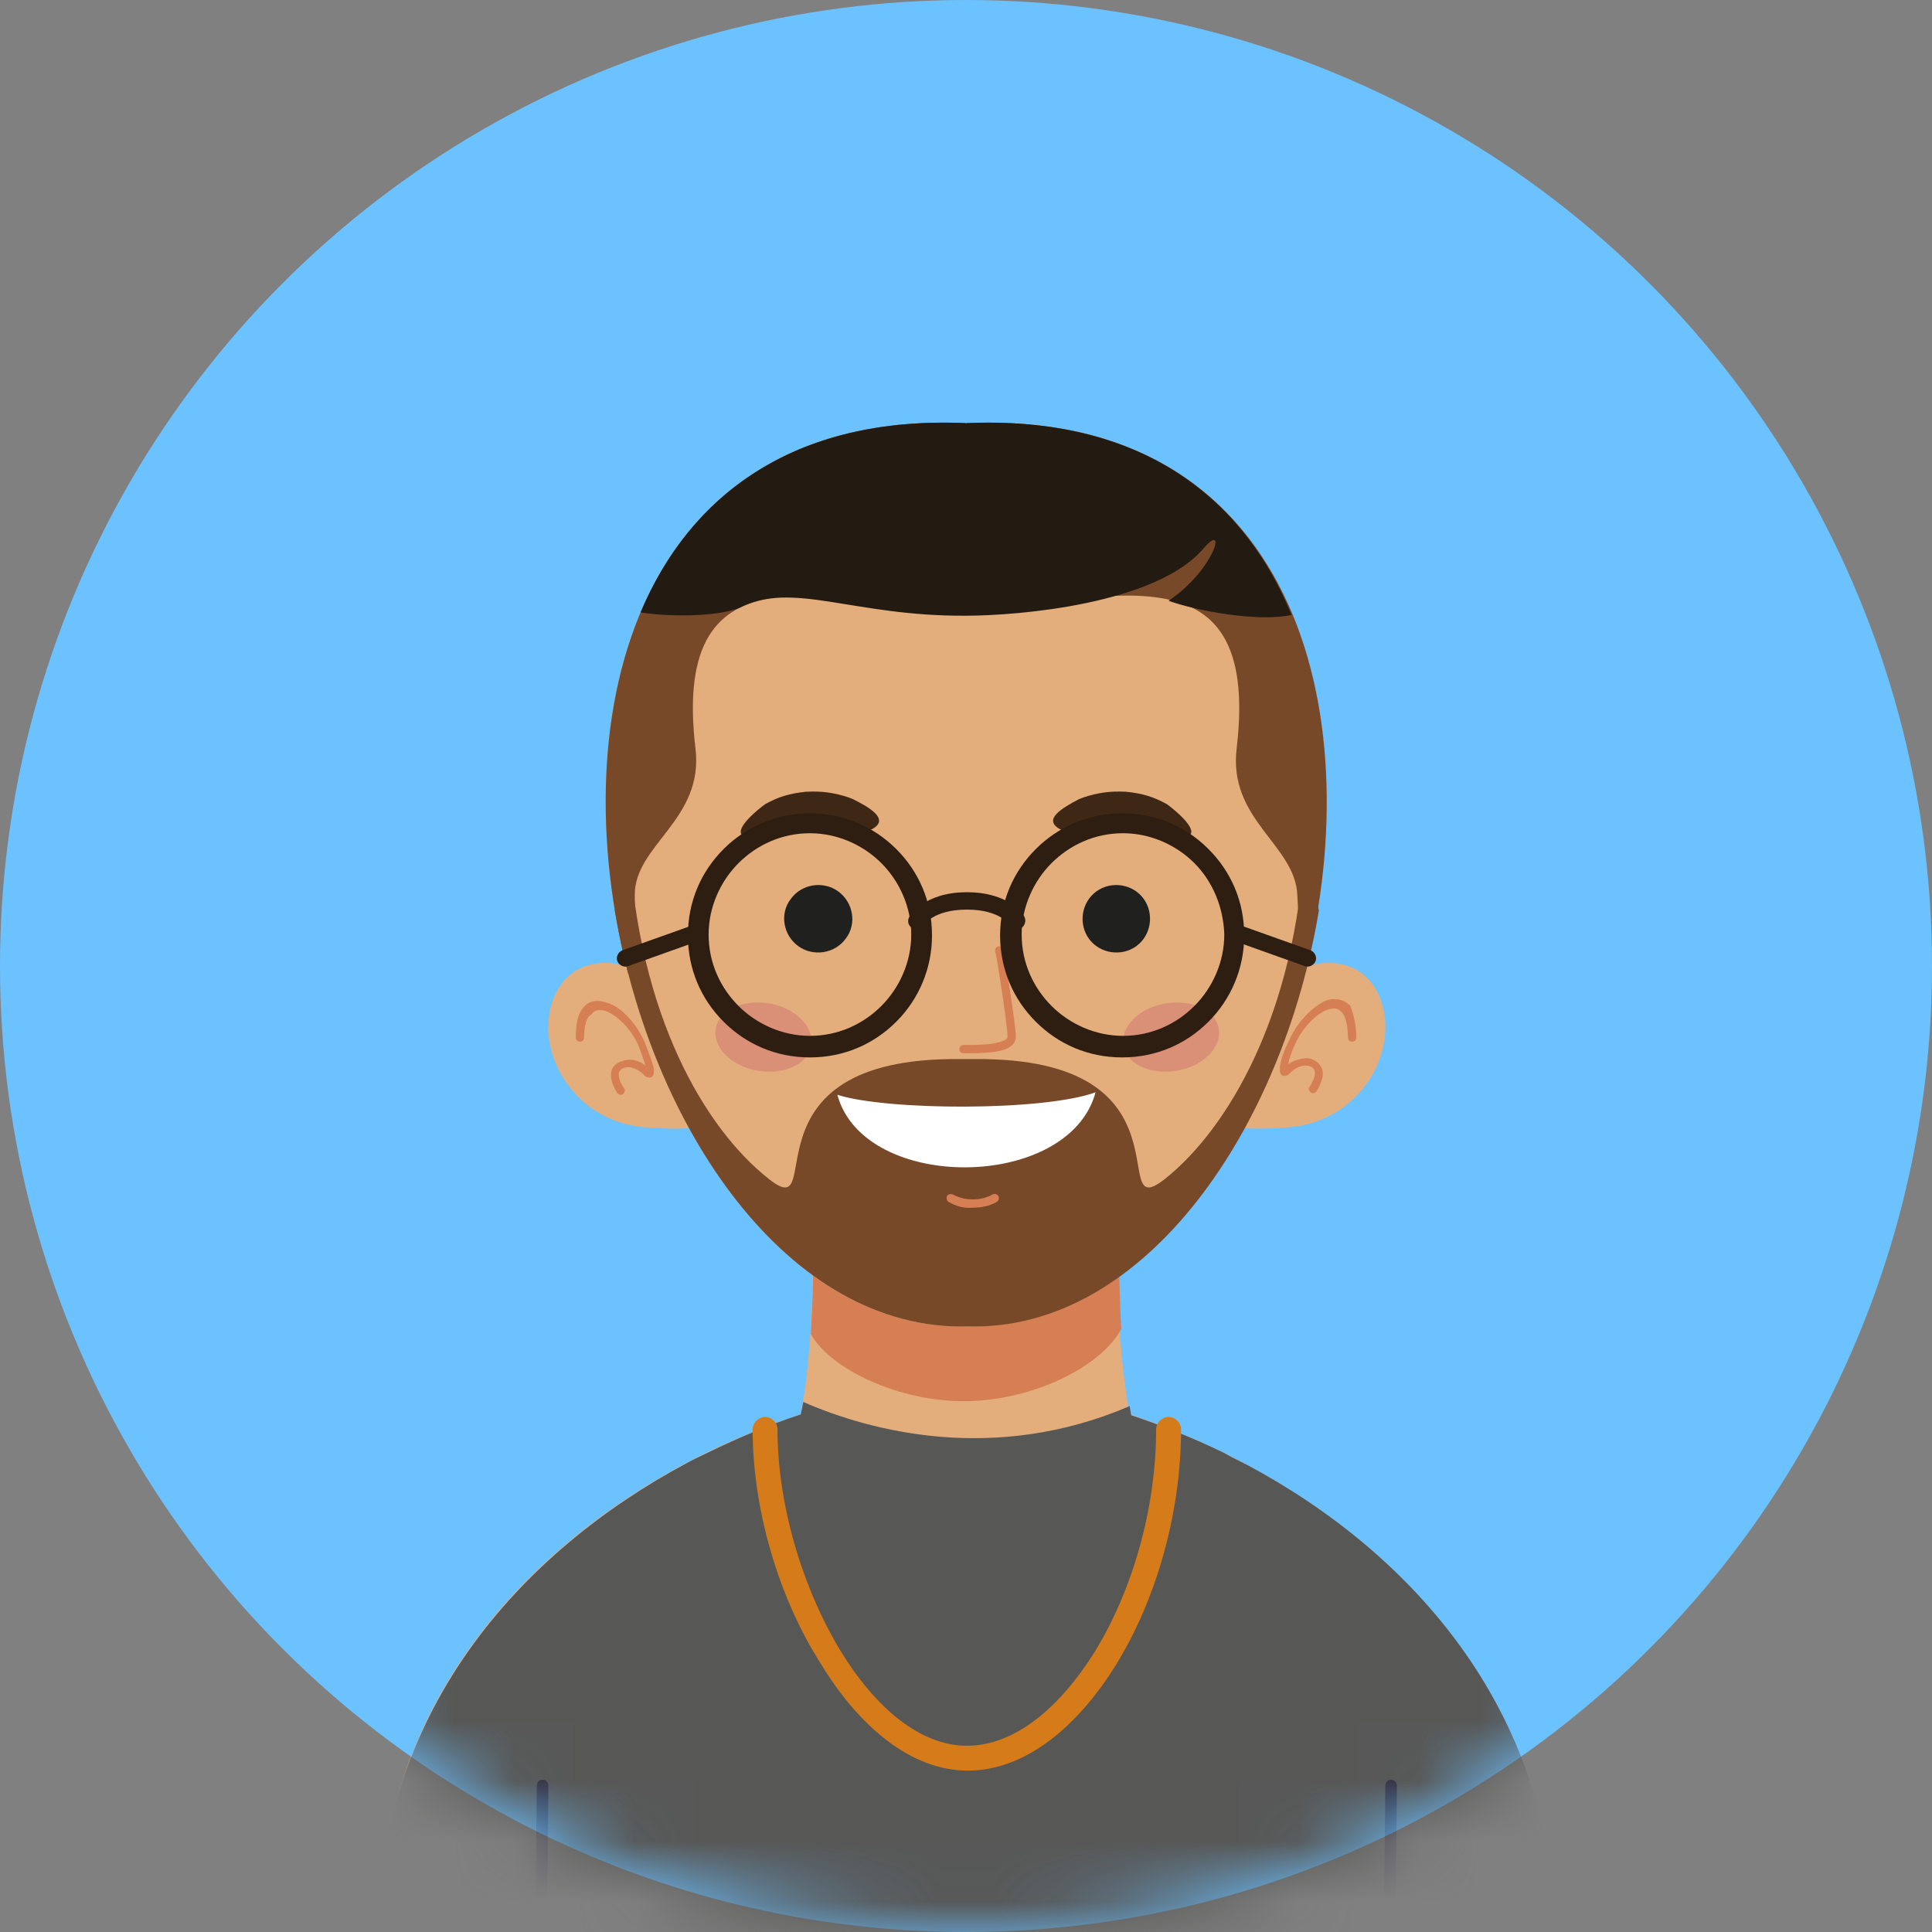 <svg width="32" height="32" viewBox="0 0 32 32" fill="none" xmlns="http://www.w3.org/2000/svg">
<rect x="0" y="0" width="32" height="32" fill="#808080" stroke="none"/>
<circle cx="16" cy="16" r="16" fill="#6CC1FF"/>
<mask id="mask0_39_821" style="mask-type:alpha" maskUnits="userSpaceOnUse" x="0" y="0" width="32" height="32">
<circle cx="16" cy="16" r="16" fill="#D9D9D9"/>
</mask>
<g mask="url(#mask0_39_821)">
<path fill-rule="evenodd" clip-rule="evenodd" d="M16 32.394H6.237C6.127 27.402 9.963 24.5 13.264 23.427C13.525 22.038 13.456 20.223 13.456 20.223H15.987H18.517C18.517 20.223 18.448 22.025 18.71 23.427C22.01 24.514 25.847 27.402 25.737 32.394H16Z" fill="#E4AE7C"/>
<path fill-rule="evenodd" clip-rule="evenodd" d="M18.572 22.011C18.256 22.616 17.142 23.194 16 23.208C14.886 23.221 13.745 22.671 13.429 22.094C13.456 21.64 13.47 21.2 13.47 20.87H18.53C18.544 21.186 18.544 21.585 18.572 22.011Z" fill="#D67F54"/>
<path fill-rule="evenodd" clip-rule="evenodd" d="M10.623 16.222C10.596 15.96 9.537 15.658 9.179 16.511C8.822 17.363 9.468 18.573 10.678 18.67C11.888 18.766 11.531 18.546 11.531 18.546L10.623 16.222Z" fill="#E4AE7C"/>
<path fill-rule="evenodd" clip-rule="evenodd" d="M16 32.394H15.643H15.285H14.928H14.57H14.213H13.855H13.498H13.14H12.783H12.425H12.068H11.71H11.352H10.995H10.61H10.252H9.895H9.537H9.18H8.822H8.464H8.107H7.722H7.364H7.007H6.649H6.292H6.25C6.154 28.351 8.671 25.683 11.366 24.239C11.49 24.17 11.614 24.115 11.724 24.06C12.232 23.812 12.755 23.593 13.264 23.427C13.278 23.359 13.291 23.29 13.305 23.221C14.405 23.703 16.468 24.253 18.71 23.29C18.723 23.345 18.723 23.386 18.737 23.441C19.232 23.606 19.755 23.812 20.264 24.06C20.387 24.129 20.525 24.198 20.662 24.266C23.358 25.71 25.86 28.378 25.764 32.421H25.723H25.365H25.008H24.637H24.279H23.922H23.564H23.206H22.849H22.491H22.134H21.776H21.419H21.061H20.704H20.346H19.961H19.603H19.246H18.888H18.531H18.173H17.816H17.458H17.101H16.743H16.386H16V32.394Z" fill="#575756"/>
<path fill-rule="evenodd" clip-rule="evenodd" d="M21.405 16.222C21.432 15.96 22.491 15.658 22.849 16.511C23.206 17.363 22.56 18.573 21.35 18.67C20.14 18.766 20.497 18.546 20.497 18.546L21.405 16.222Z" fill="#E4AE7C"/>
<path fill-rule="evenodd" clip-rule="evenodd" d="M16 21.97C9.716 22.121 6.525 6.609 16 7.008C25.475 6.609 22.299 22.121 16 21.97Z" fill="#E4AE7C"/>
<path fill-rule="evenodd" clip-rule="evenodd" d="M22.464 17.184C22.464 17.226 22.436 17.253 22.395 17.253C22.354 17.253 22.326 17.226 22.326 17.184C22.326 16.978 22.285 16.84 22.23 16.772C22.189 16.73 22.148 16.703 22.106 16.703C22.051 16.703 21.983 16.717 21.914 16.758C21.735 16.854 21.542 17.074 21.446 17.308C21.391 17.418 21.35 17.542 21.336 17.624C21.446 17.555 21.556 17.528 21.652 17.528C21.707 17.528 21.762 17.555 21.804 17.583C21.845 17.61 21.872 17.652 21.9 17.707C21.927 17.803 21.9 17.927 21.804 18.078C21.776 18.106 21.735 18.119 21.707 18.092C21.68 18.064 21.666 18.023 21.694 17.996C21.762 17.886 21.79 17.803 21.776 17.734C21.762 17.707 21.749 17.693 21.735 17.679C21.707 17.666 21.68 17.652 21.652 17.652C21.57 17.638 21.46 17.679 21.364 17.776C21.336 17.803 21.322 17.817 21.295 17.817C21.24 17.831 21.212 17.803 21.199 17.748C21.199 17.734 21.199 17.707 21.199 17.666C21.212 17.569 21.267 17.39 21.35 17.239C21.46 16.978 21.666 16.744 21.872 16.62C21.955 16.565 22.051 16.538 22.134 16.552C22.216 16.552 22.299 16.593 22.368 16.662C22.409 16.785 22.464 16.937 22.464 17.184Z" fill="#D67F54"/>
<path fill-rule="evenodd" clip-rule="evenodd" d="M9.675 17.184C9.675 17.226 9.647 17.253 9.606 17.253C9.565 17.253 9.537 17.226 9.537 17.184C9.537 16.937 9.578 16.785 9.661 16.689C9.73 16.607 9.798 16.579 9.895 16.579C9.977 16.579 10.06 16.607 10.156 16.648C10.362 16.758 10.569 17.006 10.679 17.267C10.747 17.432 10.802 17.597 10.83 17.693C10.83 17.721 10.83 17.748 10.83 17.776C10.816 17.831 10.789 17.858 10.734 17.844C10.706 17.844 10.692 17.831 10.665 17.803C10.569 17.707 10.459 17.666 10.376 17.679C10.349 17.679 10.321 17.693 10.293 17.707C10.28 17.721 10.266 17.734 10.252 17.762C10.239 17.817 10.252 17.899 10.335 18.023C10.362 18.051 10.349 18.092 10.321 18.119C10.293 18.147 10.252 18.133 10.225 18.106C10.129 17.954 10.101 17.831 10.129 17.734C10.142 17.679 10.184 17.638 10.225 17.611C10.266 17.583 10.321 17.569 10.376 17.556C10.472 17.542 10.596 17.569 10.692 17.652C10.665 17.569 10.624 17.446 10.582 17.336C10.486 17.102 10.293 16.882 10.115 16.785C10.046 16.744 9.991 16.73 9.922 16.73C9.867 16.73 9.826 16.758 9.798 16.799C9.716 16.84 9.675 16.978 9.675 17.184Z" fill="#D67F54"/>
<path fill-rule="evenodd" clip-rule="evenodd" d="M8.891 29.575C8.891 29.52 8.932 29.478 8.987 29.478C9.042 29.478 9.083 29.52 9.083 29.575L9.056 32.394C9.056 32.449 9.014 32.49 8.959 32.49C8.904 32.49 8.863 32.449 8.863 32.394L8.891 29.575Z" fill="#383546"/>
<path fill-rule="evenodd" clip-rule="evenodd" d="M22.945 29.575C22.945 29.52 22.986 29.478 23.041 29.478C23.096 29.478 23.137 29.52 23.137 29.575L23.11 32.394C23.11 32.449 23.069 32.49 23.014 32.49C22.959 32.49 22.917 32.449 22.917 32.394L22.945 29.575Z" fill="#383546"/>
<path fill-rule="evenodd" clip-rule="evenodd" d="M10.184 15.08C10.266 14.75 10.404 13.815 10.418 13.952C10.569 16.827 11.683 18.697 12.728 19.522C13.745 20.333 12.164 17.5 15.905 17.542C15.946 17.542 15.973 17.542 16.015 17.542C16.042 17.542 16.083 17.542 16.125 17.542C19.879 17.5 18.284 20.333 19.301 19.522C20.333 18.697 21.46 16.813 21.611 13.952C21.625 13.801 21.763 14.75 21.845 15.08C21.254 18.655 18.985 22.052 16.028 21.97C13.044 22.052 10.775 18.655 10.184 15.08Z" fill="#784928"/>
<path fill-rule="evenodd" clip-rule="evenodd" d="M10.404 16.125C10.486 15.905 10.527 15.438 10.514 14.833C10.5 13.994 11.669 13.581 11.518 12.385C11.105 8.864 13.841 10.061 15.987 10.061V7.008C10.541 6.774 9.29 11.821 10.404 16.125Z" fill="#784928"/>
<path fill-rule="evenodd" clip-rule="evenodd" d="M21.626 16.043C21.557 15.809 21.516 15.383 21.488 14.833C21.461 13.994 20.333 13.581 20.484 12.385C20.897 8.864 18.16 10.061 16.015 10.061V7.008C21.433 6.774 22.698 11.766 21.626 16.043Z" fill="#784928"/>
<path fill-rule="evenodd" clip-rule="evenodd" d="M13.883 14.764C14.13 14.943 14.199 15.3 14.007 15.548C13.828 15.795 13.47 15.85 13.223 15.672C12.975 15.493 12.906 15.135 13.099 14.888C13.278 14.64 13.635 14.585 13.883 14.764Z" fill="#20201E"/>
<path fill-rule="evenodd" clip-rule="evenodd" d="M18.16 14.764C17.912 14.943 17.857 15.3 18.036 15.548C18.215 15.795 18.572 15.85 18.82 15.672C19.067 15.493 19.122 15.135 18.943 14.888C18.765 14.64 18.407 14.585 18.16 14.764Z" fill="#20201E"/>
<path fill-rule="evenodd" clip-rule="evenodd" d="M13.195 16.813C13.511 17.061 13.525 17.418 13.223 17.624C12.92 17.817 12.411 17.789 12.095 17.542C11.779 17.294 11.765 16.937 12.068 16.73C12.37 16.538 12.879 16.566 13.195 16.813Z" fill="#DA9077"/>
<path fill-rule="evenodd" clip-rule="evenodd" d="M18.847 16.813C18.531 17.061 18.517 17.418 18.82 17.624C19.122 17.817 19.631 17.789 19.947 17.542C20.264 17.294 20.277 16.937 19.975 16.73C19.672 16.538 19.164 16.566 18.847 16.813Z" fill="#DA9077"/>
<path fill-rule="evenodd" clip-rule="evenodd" d="M14.13 13.237C14.103 13.224 14.089 13.224 14.062 13.21C13.814 13.127 13.608 13.1 13.347 13.114C13.085 13.141 12.893 13.196 12.673 13.32C12.576 13.389 12.178 13.705 12.288 13.829C12.329 13.842 12.728 13.636 12.851 13.595C13.03 13.54 13.181 13.526 13.374 13.526C13.553 13.54 13.69 13.554 13.855 13.623C13.855 13.623 13.883 13.636 13.897 13.636C14.227 13.801 14.199 13.898 14.419 13.746C14.763 13.581 14.405 13.375 14.13 13.237Z" fill="#3F2716"/>
<path fill-rule="evenodd" clip-rule="evenodd" d="M17.87 13.237C17.898 13.224 17.912 13.224 17.939 13.21C18.187 13.127 18.393 13.1 18.654 13.114C18.915 13.141 19.108 13.196 19.328 13.32C19.424 13.389 19.823 13.705 19.713 13.829C19.672 13.842 19.273 13.636 19.149 13.595C18.97 13.54 18.819 13.526 18.627 13.526C18.448 13.54 18.31 13.554 18.145 13.623C18.145 13.623 18.118 13.636 18.104 13.636C17.774 13.801 17.802 13.898 17.581 13.746C17.238 13.581 17.609 13.375 17.87 13.237Z" fill="#3F2716"/>
<path fill-rule="evenodd" clip-rule="evenodd" d="M15.712 19.907C15.685 19.893 15.671 19.852 15.685 19.811C15.698 19.783 15.74 19.77 15.781 19.783C15.877 19.838 16.001 19.866 16.111 19.866C16.235 19.866 16.345 19.838 16.441 19.783C16.469 19.77 16.51 19.77 16.537 19.811C16.551 19.838 16.551 19.88 16.51 19.907C16.4 19.976 16.248 20.003 16.111 20.003C15.973 20.017 15.822 19.976 15.712 19.907Z" fill="#D67F54"/>
<path fill-rule="evenodd" clip-rule="evenodd" d="M15.959 17.446C15.918 17.446 15.891 17.418 15.891 17.377C15.891 17.336 15.918 17.308 15.959 17.308C16.124 17.308 16.317 17.308 16.468 17.281C16.592 17.253 16.688 17.226 16.688 17.171C16.688 16.978 16.496 15.754 16.482 15.754C16.482 15.713 16.496 15.685 16.537 15.672C16.578 15.672 16.606 15.685 16.619 15.727C16.619 15.727 16.826 16.964 16.826 17.171C16.826 17.308 16.688 17.391 16.496 17.418C16.317 17.446 16.124 17.446 15.959 17.446Z" fill="#D67F54"/>
<path fill-rule="evenodd" clip-rule="evenodd" d="M13.415 13.471C13.965 13.471 14.474 13.691 14.845 14.063C15.217 14.434 15.437 14.929 15.437 15.493C15.437 16.043 15.217 16.552 14.845 16.923C14.474 17.294 13.979 17.514 13.415 17.514C12.851 17.514 12.356 17.294 11.985 16.923C11.614 16.552 11.394 16.057 11.394 15.493C11.394 14.929 11.614 14.434 11.985 14.063C12.356 13.691 12.865 13.471 13.415 13.471ZM14.598 14.296C14.295 13.994 13.869 13.801 13.415 13.801C12.948 13.801 12.535 13.994 12.232 14.296C11.93 14.599 11.737 15.025 11.737 15.479C11.737 15.947 11.93 16.359 12.232 16.662C12.535 16.964 12.961 17.157 13.415 17.157C13.883 17.157 14.295 16.964 14.598 16.662C14.9 16.359 15.093 15.933 15.093 15.479C15.093 15.025 14.9 14.599 14.598 14.296Z" fill="#2E1E11"/>
<path fill-rule="evenodd" clip-rule="evenodd" d="M18.586 13.471C19.15 13.471 19.645 13.691 20.016 14.063C20.388 14.434 20.608 14.929 20.608 15.493C20.608 16.043 20.388 16.552 20.016 16.923C19.645 17.294 19.15 17.514 18.586 17.514C18.022 17.514 17.527 17.294 17.156 16.923C16.785 16.552 16.565 16.057 16.565 15.493C16.565 14.929 16.785 14.434 17.156 14.063C17.527 13.691 18.036 13.471 18.586 13.471ZM19.783 14.296C19.48 13.994 19.054 13.801 18.6 13.801C18.132 13.801 17.72 13.994 17.417 14.296C17.115 14.599 16.922 15.025 16.922 15.479C16.922 15.947 17.115 16.359 17.417 16.662C17.72 16.964 18.146 17.157 18.6 17.157C19.068 17.157 19.48 16.964 19.783 16.662C20.085 16.359 20.278 15.933 20.278 15.479C20.264 15.025 20.085 14.599 19.783 14.296Z" fill="#2E1E11"/>
<path fill-rule="evenodd" clip-rule="evenodd" d="M11.504 15.314C11.573 15.287 11.655 15.328 11.683 15.396C11.71 15.465 11.669 15.548 11.6 15.575L10.404 16.002C10.335 16.029 10.253 15.988 10.225 15.919C10.198 15.85 10.239 15.768 10.308 15.74L11.504 15.314Z" fill="#2E1E11"/>
<path fill-rule="evenodd" clip-rule="evenodd" d="M20.415 15.575C20.346 15.548 20.305 15.465 20.332 15.396C20.36 15.328 20.442 15.287 20.511 15.314L21.707 15.74C21.776 15.768 21.817 15.85 21.79 15.919C21.762 15.988 21.68 16.029 21.611 16.002L20.415 15.575Z" fill="#2E1E11"/>
<path fill-rule="evenodd" clip-rule="evenodd" d="M15.299 15.328C15.257 15.396 15.175 15.41 15.106 15.369C15.037 15.328 15.024 15.245 15.065 15.177C15.065 15.177 15.299 14.778 16.014 14.778C16.729 14.778 16.963 15.163 16.963 15.177C17.004 15.245 16.976 15.328 16.921 15.369C16.853 15.41 16.77 15.383 16.729 15.328C16.729 15.328 16.578 15.066 16.014 15.066C15.45 15.066 15.299 15.328 15.299 15.328Z" fill="#2E1E11"/>
<path fill-rule="evenodd" clip-rule="evenodd" d="M18.146 18.092C17.279 18.408 14.68 18.395 13.869 18.133C14.309 19.756 17.706 19.728 18.146 18.092Z" fill="white"/>
<path fill-rule="evenodd" clip-rule="evenodd" d="M10.61 10.143C11.023 10.212 11.82 10.226 12.233 10.075C13.127 9.607 14.117 10.212 16.001 10.198C16.867 10.198 19.15 10.006 19.934 9.084C20.333 8.617 20.126 9.428 19.356 9.951C19.81 10.116 20.841 10.308 21.392 10.185C20.594 8.232 18.889 6.884 16.001 7.008C13.14 6.884 11.421 8.218 10.61 10.143Z" fill="#231A11"/>
<path fill-rule="evenodd" clip-rule="evenodd" d="M12.466 23.675C12.466 23.565 12.562 23.469 12.672 23.469C12.782 23.469 12.878 23.565 12.878 23.675C12.878 24.927 13.291 26.302 13.924 27.347C14.487 28.268 15.23 28.915 16.014 28.915C16.811 28.915 17.554 28.282 18.131 27.361C18.75 26.357 19.149 24.995 19.149 23.675C19.149 23.565 19.245 23.469 19.355 23.469C19.465 23.469 19.562 23.565 19.562 23.675C19.562 25.064 19.149 26.494 18.489 27.567C17.843 28.612 16.976 29.327 16.027 29.327C15.092 29.327 14.226 28.598 13.593 27.553C12.892 26.453 12.466 24.995 12.466 23.675Z" fill="#D57B19"/>
</g>
</svg>
